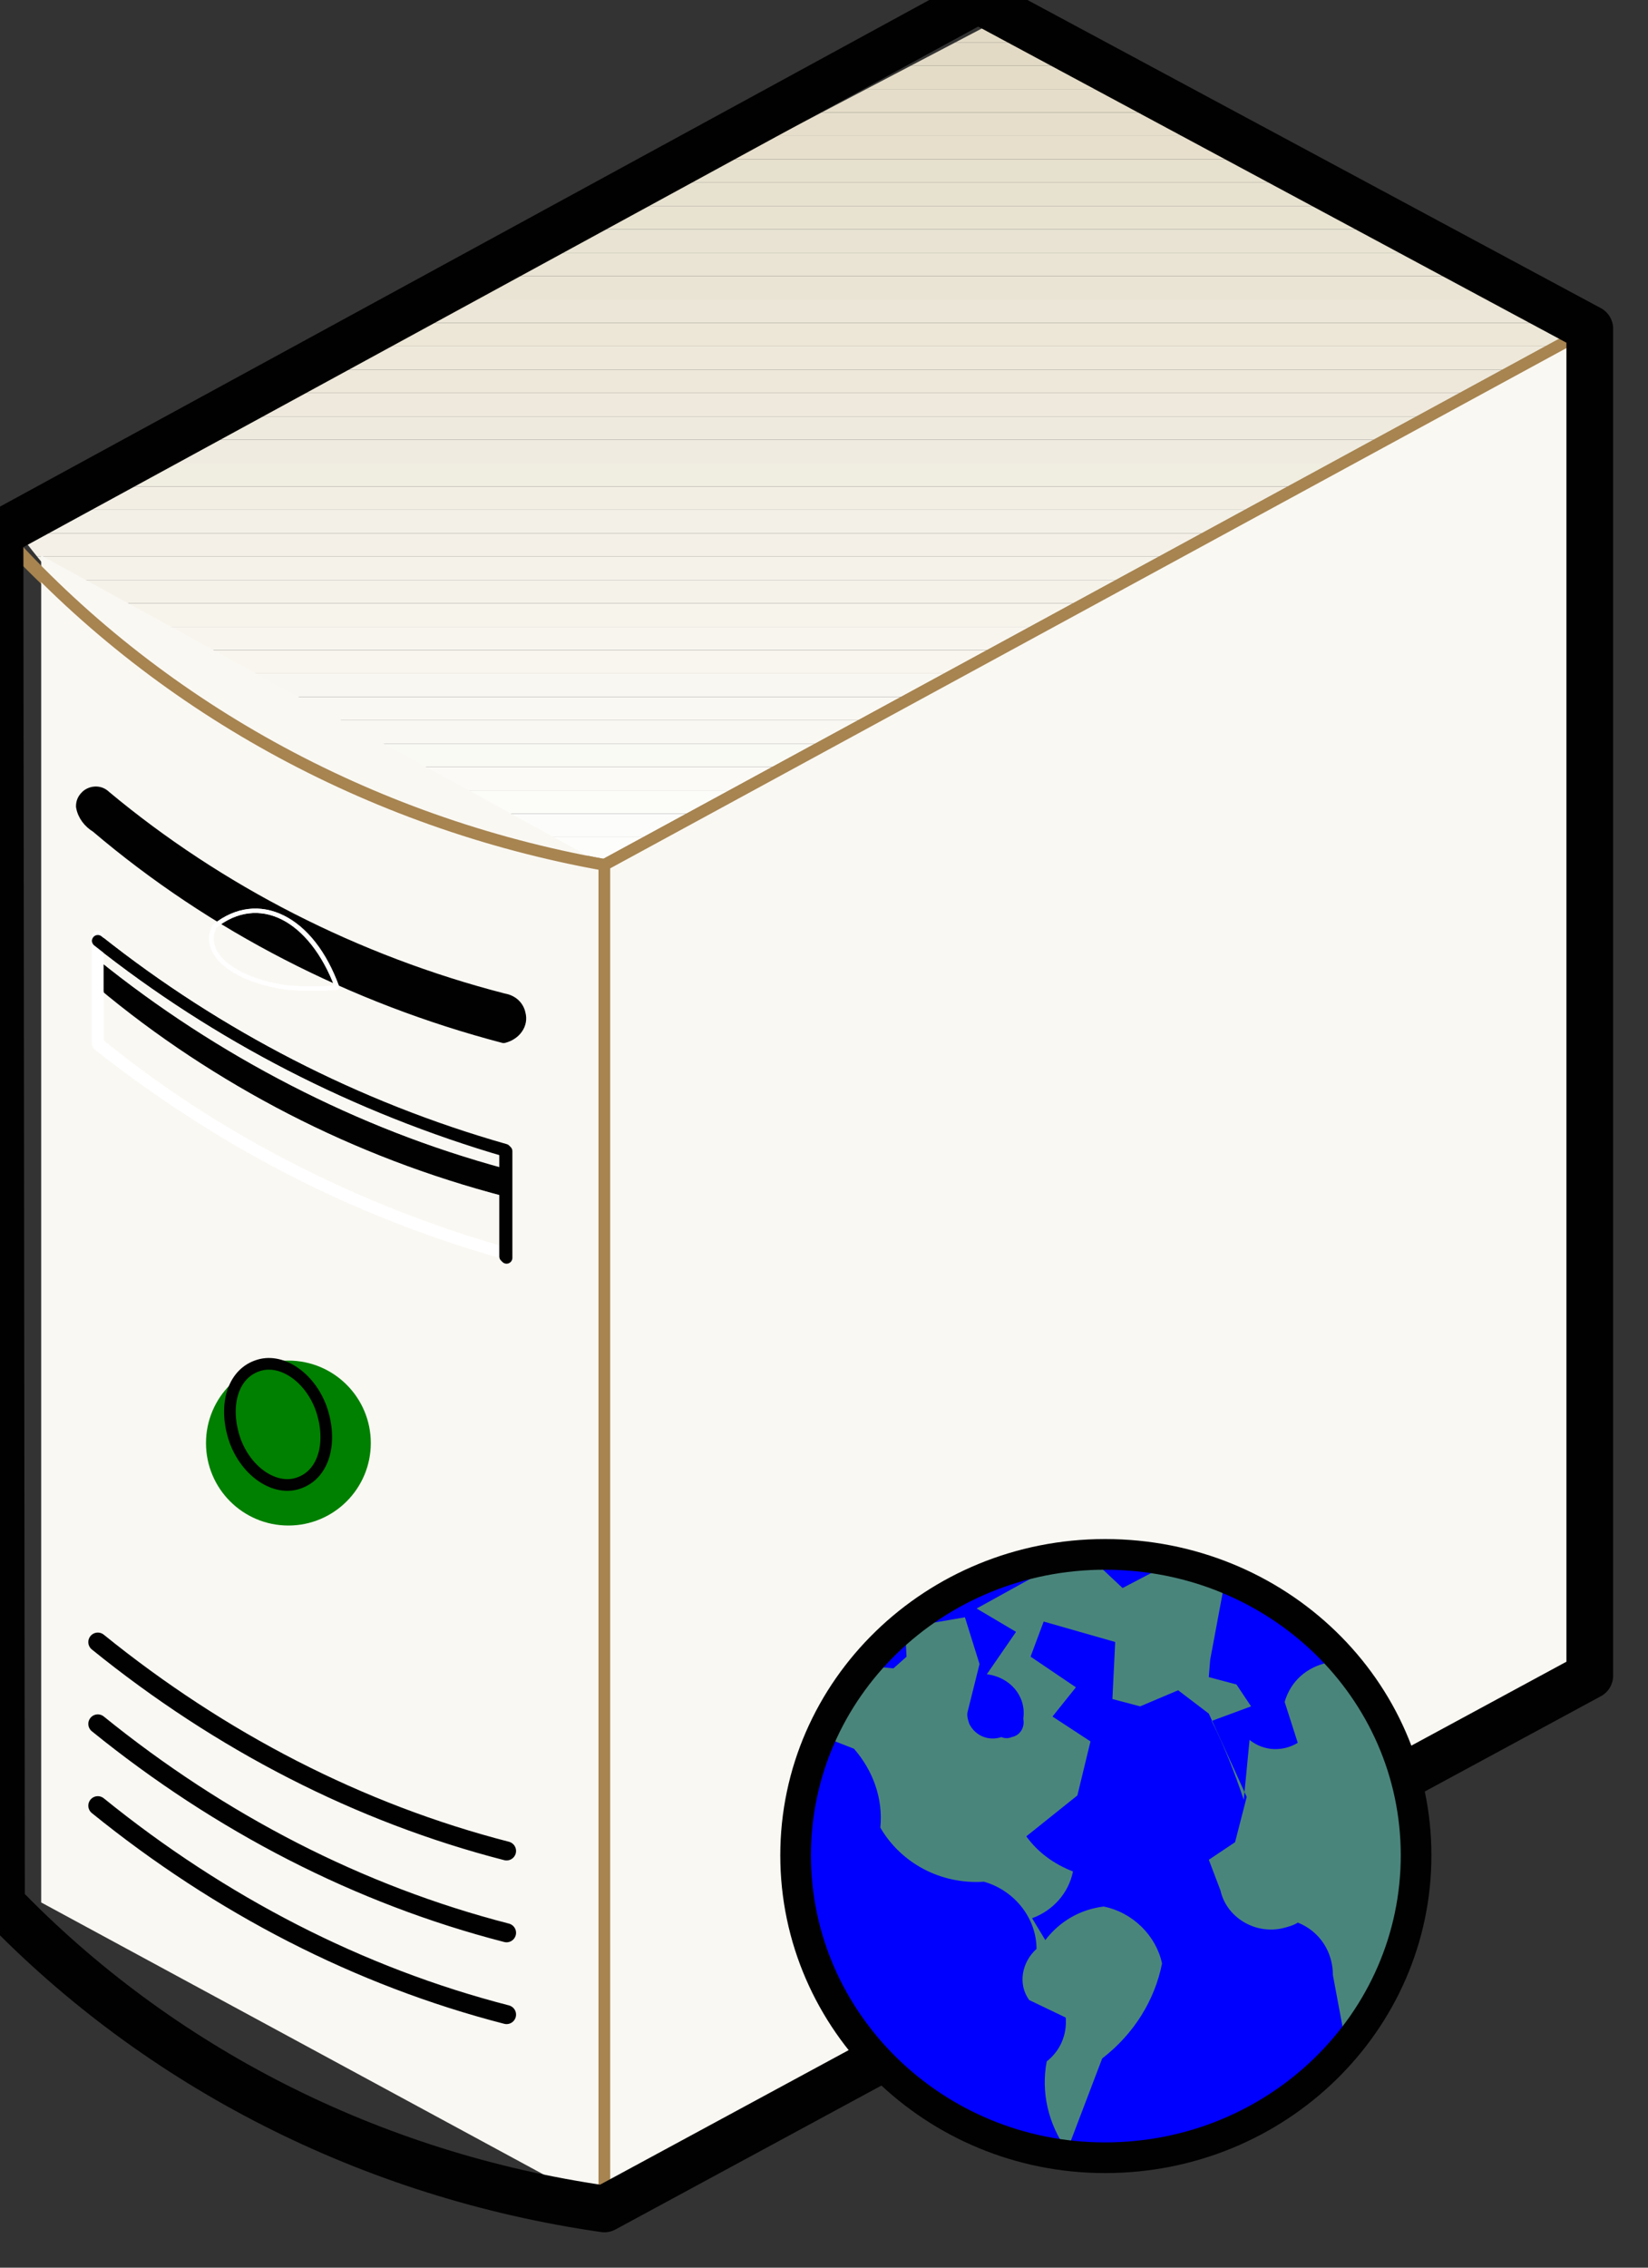 <?xml version="1.0" encoding="utf-8"?>
<!DOCTYPE svg PUBLIC "-//W3C//DTD SVG 1.1//EN" "http://www.w3.org/Graphics/SVG/1.1/DTD/svg11.dtd">
<svg version="1.1" xmlns="http://www.w3.org/2000/svg" xmlns:xlink="http://www.w3.org/1999/xlink" width="40" height="55" viewBox="0 0 40 55">
<rect x="0" y="0" width="40" height="55" fill="#333333" stroke="none"/>
<g>
	<g>
		<defs>
			<path id="SVGID_1_" d="M14.634,21.437L39.011,8.398l-14.74-7.937L0.46,12.933C3.862,17.469,8.964,20.303,14.634,21.437
				L14.634,21.437L14.634,21.437L14.634,21.437z"/>
		</defs>
		<clipPath id="SVGID_2_">
			<use xlink:href="#SVGID_1_"  overflow="visible"/>
		</clipPath>
		<polygon clip-path="url(#SVGID_2_)" fill-rule="evenodd" clip-rule="evenodd" fill="#FFFFFF" points="-0.673,-0.673 
			-0.673,-0.106 39.578,-0.106 39.578,-0.673 -0.673,-0.673 		"/>
		<polygon clip-path="url(#SVGID_2_)" fill-rule="evenodd" clip-rule="evenodd" fill="#E2D9C3" points="-0.673,-0.106 -0.673,0.461 
			39.578,0.461 39.578,-0.106 -0.673,-0.106 		"/>
		<polygon clip-path="url(#SVGID_2_)" fill-rule="evenodd" clip-rule="evenodd" fill="#E3DAC5" points="-0.673,0.461 -0.673,1.028 
			39.578,1.028 39.578,0.461 -0.673,0.461 		"/>
		<polygon clip-path="url(#SVGID_2_)" fill-rule="evenodd" clip-rule="evenodd" fill="#E3DAC6" points="-0.673,1.028 -0.673,1.595 
			39.578,1.595 39.578,1.028 -0.673,1.028 		"/>
		<polygon clip-path="url(#SVGID_2_)" fill-rule="evenodd" clip-rule="evenodd" fill="#E4DCC7" points="-0.673,1.595 -0.673,2.162 
			39.578,2.162 39.578,1.595 -0.673,1.595 		"/>
		<polygon clip-path="url(#SVGID_2_)" fill-rule="evenodd" clip-rule="evenodd" fill="#E5DDC9" points="-0.673,2.162 -0.673,2.729 
			39.578,2.729 39.578,2.162 -0.673,2.162 		"/>
		<polygon clip-path="url(#SVGID_2_)" fill-rule="evenodd" clip-rule="evenodd" fill="#E6DECB" points="-0.673,2.729 -0.673,3.295 
			39.578,3.295 39.578,2.729 -0.673,2.729 		"/>
		<polygon clip-path="url(#SVGID_2_)" fill-rule="evenodd" clip-rule="evenodd" fill="#E7DFCC" points="-0.673,3.295 -0.673,3.862 
			39.578,3.862 39.578,3.295 -0.673,3.295 		"/>
		<polygon clip-path="url(#SVGID_2_)" fill-rule="evenodd" clip-rule="evenodd" fill="#E6E0CE" points="-0.673,3.862 -0.673,4.429 
			39.578,4.429 39.578,3.862 -0.673,3.862 		"/>
		<polygon clip-path="url(#SVGID_2_)" fill-rule="evenodd" clip-rule="evenodd" fill="#E7E1D0" points="-0.673,4.429 -0.673,4.996 
			39.578,4.996 39.578,4.429 -0.673,4.429 		"/>
		<polygon clip-path="url(#SVGID_2_)" fill-rule="evenodd" clip-rule="evenodd" fill="#E8E2D1" points="-0.673,4.996 -0.673,5.563 
			39.578,5.563 39.578,4.996 -0.673,4.996 		"/>
		<polygon clip-path="url(#SVGID_2_)" fill-rule="evenodd" clip-rule="evenodd" fill="#E8E3D2" points="-0.673,5.563 -0.673,6.13 
			39.578,6.13 39.578,5.563 -0.673,5.563 		"/>
		<polygon clip-path="url(#SVGID_2_)" fill-rule="evenodd" clip-rule="evenodd" fill="#E9E4D4" points="-0.673,6.13 -0.673,6.697 
			39.578,6.697 39.578,6.13 -0.673,6.13 		"/>
		<polygon clip-path="url(#SVGID_2_)" fill-rule="evenodd" clip-rule="evenodd" fill="#EAE4D4" points="-0.673,6.697 -0.673,7.264 
			39.578,7.264 39.578,6.697 -0.673,6.697 		"/>
		<polygon clip-path="url(#SVGID_2_)" fill-rule="evenodd" clip-rule="evenodd" fill="#EBE6D7" points="-0.673,7.264 -0.673,7.831 
			39.578,7.831 39.578,7.264 -0.673,7.264 		"/>
		<polygon clip-path="url(#SVGID_2_)" fill-rule="evenodd" clip-rule="evenodd" fill="#ECE7D7" points="-0.673,7.831 -0.673,8.398 
			39.578,8.398 39.578,7.831 -0.673,7.831 		"/>
		<polygon clip-path="url(#SVGID_2_)" fill-rule="evenodd" clip-rule="evenodd" fill="#EDE8DA" points="-0.673,8.398 -0.673,8.965 
			39.578,8.965 39.578,8.398 -0.673,8.398 		"/>
		<polygon clip-path="url(#SVGID_2_)" fill-rule="evenodd" clip-rule="evenodd" fill="#EEE8DB" points="-0.673,8.965 -0.673,9.532 
			39.578,9.532 39.578,8.965 -0.673,8.965 		"/>
		<polygon clip-path="url(#SVGID_2_)" fill-rule="evenodd" clip-rule="evenodd" fill="#EFE9DD" points="-0.673,9.532 -0.673,10.099 
			39.578,10.099 39.578,9.532 -0.673,9.532 		"/>
		<polygon clip-path="url(#SVGID_2_)" fill-rule="evenodd" clip-rule="evenodd" fill="#EEEADE" points="-0.673,10.099 
			-0.673,10.666 39.578,10.666 39.578,10.099 -0.673,10.099 		"/>
		<polygon clip-path="url(#SVGID_2_)" fill-rule="evenodd" clip-rule="evenodd" fill="#EFEBE0" points="-0.673,10.666 
			-0.673,11.232 39.578,11.232 39.578,10.666 -0.673,10.666 		"/>
		<polygon clip-path="url(#SVGID_2_)" fill-rule="evenodd" clip-rule="evenodd" fill="#F0EDE1" points="-0.673,11.232 
			-0.673,11.799 39.578,11.799 39.578,11.232 -0.673,11.232 		"/>
		<polygon clip-path="url(#SVGID_2_)" fill-rule="evenodd" clip-rule="evenodd" fill="#F2EEE4" points="-0.673,11.799 
			-0.673,12.366 39.578,12.366 39.578,11.799 -0.673,11.799 		"/>
		<polygon clip-path="url(#SVGID_2_)" fill-rule="evenodd" clip-rule="evenodd" fill="#F3F0E7" points="-0.673,12.366 
			-0.673,12.933 39.578,12.933 39.578,12.366 -0.673,12.366 		"/>
		<polygon clip-path="url(#SVGID_2_)" fill-rule="evenodd" clip-rule="evenodd" fill="#F4F0E7" points="-0.673,12.933 -0.673,13.5 
			39.578,13.5 39.578,12.933 -0.673,12.933 		"/>
		<polygon clip-path="url(#SVGID_2_)" fill-rule="evenodd" clip-rule="evenodd" fill="#F4F2E9" points="-0.673,13.5 -0.673,14.067 
			39.578,14.067 39.578,13.5 -0.673,13.5 		"/>
		<polygon clip-path="url(#SVGID_2_)" fill-rule="evenodd" clip-rule="evenodd" fill="#F5F2EA" points="-0.673,14.067 
			-0.673,14.634 39.578,14.634 39.578,14.067 -0.673,14.067 		"/>
		<polygon clip-path="url(#SVGID_2_)" fill-rule="evenodd" clip-rule="evenodd" fill="#F7F4EC" points="-0.673,14.634 
			-0.673,15.201 39.578,15.201 39.578,14.634 -0.673,14.634 		"/>
		<polygon clip-path="url(#SVGID_2_)" fill-rule="evenodd" clip-rule="evenodd" fill="#F8F5EF" points="-0.673,15.201 
			-0.673,15.768 39.578,15.768 39.578,15.201 -0.673,15.201 		"/>
		<polygon clip-path="url(#SVGID_2_)" fill-rule="evenodd" clip-rule="evenodd" fill="#F9F6EF" points="-0.673,15.768 
			-0.673,16.335 39.578,16.335 39.578,15.768 -0.673,15.768 		"/>
		<polygon clip-path="url(#SVGID_2_)" fill-rule="evenodd" clip-rule="evenodd" fill="#F9F7F1" points="-0.673,16.335 
			-0.673,16.902 39.578,16.902 39.578,16.335 -0.673,16.335 		"/>
		<polygon clip-path="url(#SVGID_2_)" fill-rule="evenodd" clip-rule="evenodd" fill="#FAF8F3" points="-0.673,16.902 
			-0.673,17.469 39.578,17.469 39.578,16.902 -0.673,16.902 		"/>
		<polygon clip-path="url(#SVGID_2_)" fill-rule="evenodd" clip-rule="evenodd" fill="#F9F8F3" points="-0.673,17.469 
			-0.673,18.036 39.578,18.036 39.578,17.469 -0.673,17.469 		"/>
		<polygon clip-path="url(#SVGID_2_)" fill-rule="evenodd" clip-rule="evenodd" fill="#FAFAF5" points="-0.673,18.036 
			-0.673,18.603 39.578,18.603 39.578,18.036 -0.673,18.036 		"/>
		<polygon clip-path="url(#SVGID_2_)" fill-rule="evenodd" clip-rule="evenodd" fill="#FCFAF7" points="-0.673,18.603 
			-0.673,19.169 39.578,19.169 39.578,18.603 -0.673,18.603 		"/>
		<polygon clip-path="url(#SVGID_2_)" fill-rule="evenodd" clip-rule="evenodd" fill="#FCFCF9" points="-0.673,19.169 
			-0.673,19.736 39.578,19.736 39.578,19.169 -0.673,19.169 		"/>
		<polygon clip-path="url(#SVGID_2_)" fill-rule="evenodd" clip-rule="evenodd" fill="#FCFDFB" points="-0.673,19.736 
			-0.673,20.303 39.578,20.303 39.578,19.736 -0.673,19.736 		"/>
		<polygon clip-path="url(#SVGID_2_)" fill-rule="evenodd" clip-rule="evenodd" fill="#FDFEFC" points="-0.673,20.303 -0.673,20.87 
			39.578,20.87 39.578,20.303 -0.673,20.303 		"/>
		<polygon clip-path="url(#SVGID_2_)" fill-rule="evenodd" clip-rule="evenodd" fill="#FFFFFF" points="-0.673,20.87 -0.673,21.437 
			39.578,21.437 39.578,20.87 -0.673,20.87 		"/>
	</g>
	
		<path fill="none" stroke="#A78450" stroke-width="0.283" stroke-linecap="round" stroke-linejoin="round" stroke-miterlimit="10" d="
		M14.669,20.977L38.587,7.973L23.74,0.035L0,12.933C3.792,17.079,8.965,19.914,14.669,20.977"/>
	<g>
		<defs>
			<path fill="#A78450" id="SVGID_3_" d="M15.023,21.26c-5.669-1.134-10.771-3.968-14.74-7.937l0,0v32.882c3.968,3.968,9.071,6.803,14.74,7.37l0,0
				V21.26L15.023,21.26L15.023,21.26z"/>
		</defs>
	</g>
		<polygon fill="#FAF8F3" stroke="none" stroke-width="0.283" stroke-linecap="round" stroke-linejoin="round" stroke-miterlimit="10" points="
		14.669,20.977 14.669,53.539 1,46.142 1,13.473 14.669,20.977 	"/>
		<path fill="none" stroke="#A78450" stroke-width="0.283" stroke-linecap="round" stroke-linejoin="round" stroke-miterlimit="10" d="
		M14.669,20.977c-5.74-1.028-10.914-3.898-14.634-8.079l0,0v33.271C3.862,50.138,9,52.76,14.669,53.575l0,0V20.977"/>
	<g>
		<defs>
			<polygon id="SVGID_5_" fill="#FAF8F3" points="15.023,21.26 15.023,53.575 38.835,41.103 38.835,8.22 15.023,21.26 			"/>
		</defs>
	</g>
	
		<polygon fill="#FAF8F3" stroke="#A78450" stroke-width="0.283" stroke-linecap="round" stroke-linejoin="round" stroke-miterlimit="10" points="
		14.669,20.977 14.669,53.539 38.587,40.642 38.587,7.973 14.669,20.977 	"/>
	
		<path fill="none" stroke="#010101" stroke-width="1.134" stroke-linecap="round" stroke-linejoin="round" stroke-miterlimit="10" d="
		M38.587,7.973L23.74,0L0,12.933l0.036,33.236C3.862,50.138,9,52.76,14.669,53.575l0,0l23.918-12.934V7.973L38.587,7.973z"/>
	<g>
		<defs>
			<path id="SVGID_7_" d="M8.221,34.299c-0.567-0.566-1.134-1.134-1.701-1.134c-0.567,0.567-1.134,1.134-0.567,2.268
				C6.52,36,7.086,36.566,7.653,36C8.221,36,8.221,35.433,8.221,34.299"/>
		</defs>
		<clipPath id="SVGID_8_">
			<use xlink:href="#SVGID_7_"  overflow="visible"/>
		</clipPath>
		<g clip-path="url(#SVGID_8_)">
			<defs>
				<polygon id="SVGID_9_" fill="#FAF8F3" points="5.882,37.099 9.036,35.929 7.618,31.996 4.465,33.165 				"/>
			</defs>
			<clipPath id="SVGID_10_">
				<use xlink:href="#SVGID_9_"  overflow="visible"/>
			</clipPath>
		</g>
		<circle cx="7" cy="35" r="2" fill="green" />
	</g>
	
		<path fill="none" stroke="#010101" stroke-width="0.283" stroke-linecap="round" stroke-linejoin="round" stroke-miterlimit="10" d="
		M7.795,34.157c-0.284-0.779-0.992-1.24-1.559-1.027c-0.603,0.213-0.815,0.992-0.532,1.807c0.284,0.78,0.992,1.24,1.559,1.028
		C7.866,35.752,8.079,34.973,7.795,34.157"/>
	
		<path fill="none" stroke="#010101" stroke-width="0.461" stroke-linecap="round" stroke-linejoin="round" stroke-miterlimit="10" d="
		M2.374,39.827c2.977,2.409,6.343,4.146,9.921,5.066 M2.374,41.811c2.977,2.41,6.343,4.146,9.921,5.067 M2.374,43.795
		c2.977,2.41,6.343,4.146,9.921,5.067"/>
		<path fill-rule="evenodd" clip-rule="evenodd" fill="#010101" d="M2.339,20.055c2.834,2.409,6.236,4.146,9.886,5.102
		c0.283-0.071,0.46-0.319,0.39-0.567c-0.036-0.177-0.177-0.319-0.39-0.354c-3.579-0.921-6.91-2.622-9.673-4.925
		c-0.142-0.142-0.354-0.106-0.46,0c-0.071,0.071-0.106,0.142-0.106,0.248C2.02,19.771,2.162,19.949,2.339,20.055"/>
	
		<path fill="none" stroke="#010101" stroke-width="0.283" stroke-linecap="round" stroke-linejoin="round" stroke-miterlimit="10" d="
		M2.339,20.055c2.834,2.409,6.236,4.146,9.886,5.102c0.283-0.071,0.46-0.319,0.39-0.567c-0.036-0.177-0.177-0.319-0.39-0.354
		c-3.579-0.921-6.91-2.622-9.673-4.925c-0.142-0.142-0.354-0.106-0.46,0c-0.071,0.071-0.106,0.142-0.106,0.248
		C2.02,19.771,2.162,19.949,2.339,20.055"/>
	<g>
		<defs>
			<path id="SVGID_11_" d="M8.221,24.094c-0.567-1.701-1.701-2.268-2.835-1.134c0,0.567,0.567,1.134,1.701,1.134
				C7.653,24.094,8.221,24.094,8.221,24.094"/>
		</defs>
		<clipPath id="SVGID_12_">
			<use xlink:href="#SVGID_11_"  overflow="visible"/>
		</clipPath>
	</g>
	
		<path fill="none" stroke="#FFFFFF" stroke-width="0.106" stroke-linecap="round" stroke-linejoin="round" stroke-miterlimit="10" d="
		M8.185,23.953c-0.603-1.701-1.914-2.338-2.977-1.488c-0.319,0.673,0.461,1.311,1.772,1.488C7.37,23.988,7.795,23.988,8.185,23.953"
		/>
	<g>
		<defs>
			<path id="SVGID_13_" d="M2.551,22.96v2.835c2.834,2.267,6.236,3.968,10.205,5.102l0,0v-2.835
				C8.788,26.929,5.386,25.229,2.551,22.96L2.551,22.96z"/>
		</defs>
		<clipPath id="SVGID_14_">
			<use xlink:href="#SVGID_13_"  overflow="visible"/>
		</clipPath>
	</g>
	<path fill-rule="evenodd" clip-rule="evenodd" fill="#010101" d="M2.374,23.953c2.834,2.374,6.236,4.11,9.921,5.067l0,0v-0.638
		c-3.65-1.027-7.016-2.764-9.921-5.103l0,0V23.953L2.374,23.953z"/>
	
		<path fill="none" stroke="#FFFFFF" stroke-width="0.283" stroke-linecap="round" stroke-linejoin="round" stroke-miterlimit="10" d="
		M2.374,22.748v2.586c2.905,2.303,6.271,4.04,9.921,5.067"/>
	
		<path fill="none" stroke="#010101" stroke-width="0.283" stroke-linecap="round" stroke-linejoin="round" stroke-miterlimit="10" d="
		M12.295,30.508v-2.587c-3.65-1.063-7.016-2.799-9.921-5.102"/>
	<g>
		<defs>
			<path id="SVGID_11_" d="M8.397,24.272c-0.567-1.701-1.701-2.268-2.834-1.701c-0.567,0.567,0.567,1.701,1.701,1.701
				C7.831,24.272,7.831,24.272,8.397,24.272"/>
		</defs>
		<clipPath id="SVGID_12_">
			<use xlink:href="#SVGID_11_"  overflow="visible"/>
		</clipPath>
	</g>
	
		<path fill="none" stroke="#FFFFFF" stroke-width="0.106" stroke-linecap="round" stroke-linejoin="round" stroke-miterlimit="10" d="
		M8.185,23.953c-0.638-1.701-1.914-2.339-2.977-1.488c-0.354,0.638,0.46,1.311,1.771,1.488C7.37,23.988,7.76,23.988,8.185,23.953"/>
	<g>
		<defs>
			<path id="SVGID_13_" d="M2.728,23.138v2.268c2.835,2.268,6.236,4.535,9.638,5.103l0,0v-2.268
				C8.964,27.106,5.563,25.406,2.728,23.138L2.728,23.138z"/>
		</defs>
		<clipPath id="SVGID_14_">
			<use xlink:href="#SVGID_13_"  overflow="visible"/>
		</clipPath>
	</g>
	<path fill-rule="evenodd" clip-rule="evenodd" fill="#010101" d="M2.374,23.917c2.834,2.41,6.201,4.146,9.886,5.103l0,0v-0.674
		c-3.65-0.991-7.016-2.728-9.886-5.066l0,0V23.917L2.374,23.917z"/>
	
		<path fill="none" stroke="#FFFFFF" stroke-width="0.283" stroke-linecap="round" stroke-linejoin="round" stroke-miterlimit="10" d="
		M2.374,22.713v2.586c2.87,2.339,6.236,4.075,9.886,5.103"/>
	
		<path fill="none" stroke="#010101" stroke-width="0.283" stroke-linecap="round" stroke-linejoin="round" stroke-miterlimit="10" d="
		M12.26,30.473v-2.587c-3.614-1.028-6.98-2.764-9.886-5.067"/>
	<g>
		<defs>
			<path id="SVGID_15_" d="M34.476,45.249c0-3.969-3.402-7.37-7.369-7.37c-3.969,0-7.371,3.401-7.371,7.37
				c0,3.968,3.402,7.37,7.371,7.37C31.074,52.619,34.476,49.216,34.476,45.249"/>
		</defs>
		<clipPath id="SVGID_16_">
			<use xlink:href="#SVGID_15_"  overflow="visible"/>
		</clipPath>
	</g>
	<circle cx="27" cy="45" r="7.4" fill="blue" />
	<path opacity="0.703" fill-rule="evenodd" clip-rule="evenodd" fill="#6ABD45" d="M25.902,52.158l0.85-2.232
		c0.779-0.603,1.275-1.417,1.453-2.303c-0.143-0.674-0.709-1.24-1.418-1.382c-0.566,0.07-1.063,0.354-1.416,0.814l0,0l-0.32-0.531
		c0.496-0.178,0.887-0.603,0.992-1.134c-0.461-0.178-0.85-0.461-1.133-0.851l0,0l1.24-0.992l0.318-1.311l-0.922-0.603l0.568-0.709
		l-1.1-0.744l0.318-0.851l1.736,0.496L27,41.208l0.674,0.178l0.922-0.39l0.744,0.566l0.92,2.02l-0.283,1.099l-0.637,0.426
		l0.283,0.744c0.141,0.638,0.814,1.063,1.488,0.921c0.141-0.035,0.283-0.071,0.389-0.142c0.531,0.212,0.852,0.708,0.852,1.275
		l0.318,1.701c1.17-1.347,1.771-3.083,1.701-4.819c0-0.957-0.283-1.878-0.852-2.657c-0.283-0.709-0.709-1.312-1.275-1.808
		c-0.531,0.106-0.922,0.461-1.063,0.957l0,0l0.318,0.992c-0.354,0.213-0.814,0.213-1.17-0.071l-0.141,1.453
		c-0.213-0.638-0.461-1.275-0.779-1.913l0,0l0.957-0.354l-0.355-0.531l-0.672-0.178l0.035-0.425l0.318-1.701l-1.631-0.461
		l-0.814,0.426l-0.566-0.531l-0.922-0.106l-2.055,1.134l0.957,0.566l-0.709,1.028c0.566,0.07,0.957,0.531,0.887,1.063v0.035
		c0.035,0.178-0.072,0.39-0.285,0.426c-0.07,0.035-0.176,0.035-0.248,0c-0.318,0.106-0.637-0.036-0.779-0.319
		c-0.035-0.106-0.07-0.213-0.035-0.318l0.283-1.134l-0.354-1.134l-1.453,0.248l0.035,0.708l-0.318,0.283l-0.709-0.07
		c-0.46,0.496-0.815,1.099-1.063,1.7l0,0l0.815,0.319c0.461,0.531,0.709,1.205,0.639,1.913c0.496,0.851,1.451,1.382,2.516,1.312
		c0.744,0.213,1.275,0.886,1.275,1.63c-0.355,0.318-0.461,0.851-0.178,1.24l0.887,0.425c0.035,0.426-0.143,0.815-0.461,1.063
		C25.263,50.741,25.441,51.52,25.902,52.158L25.902,52.158z"/>
	
		<path fill="none" stroke="#010101" stroke-width="0.744" stroke-linecap="round" stroke-linejoin="round" stroke-miterlimit="10" d="
		M34.371,45c0-4.04-3.367-7.3-7.549-7.3c-4.145,0-7.511,3.26-7.511,7.3c0,4.039,3.366,7.334,7.511,7.334
		C31.003,52.334,34.371,49.04,34.371,45"/>
</g>
</svg>
